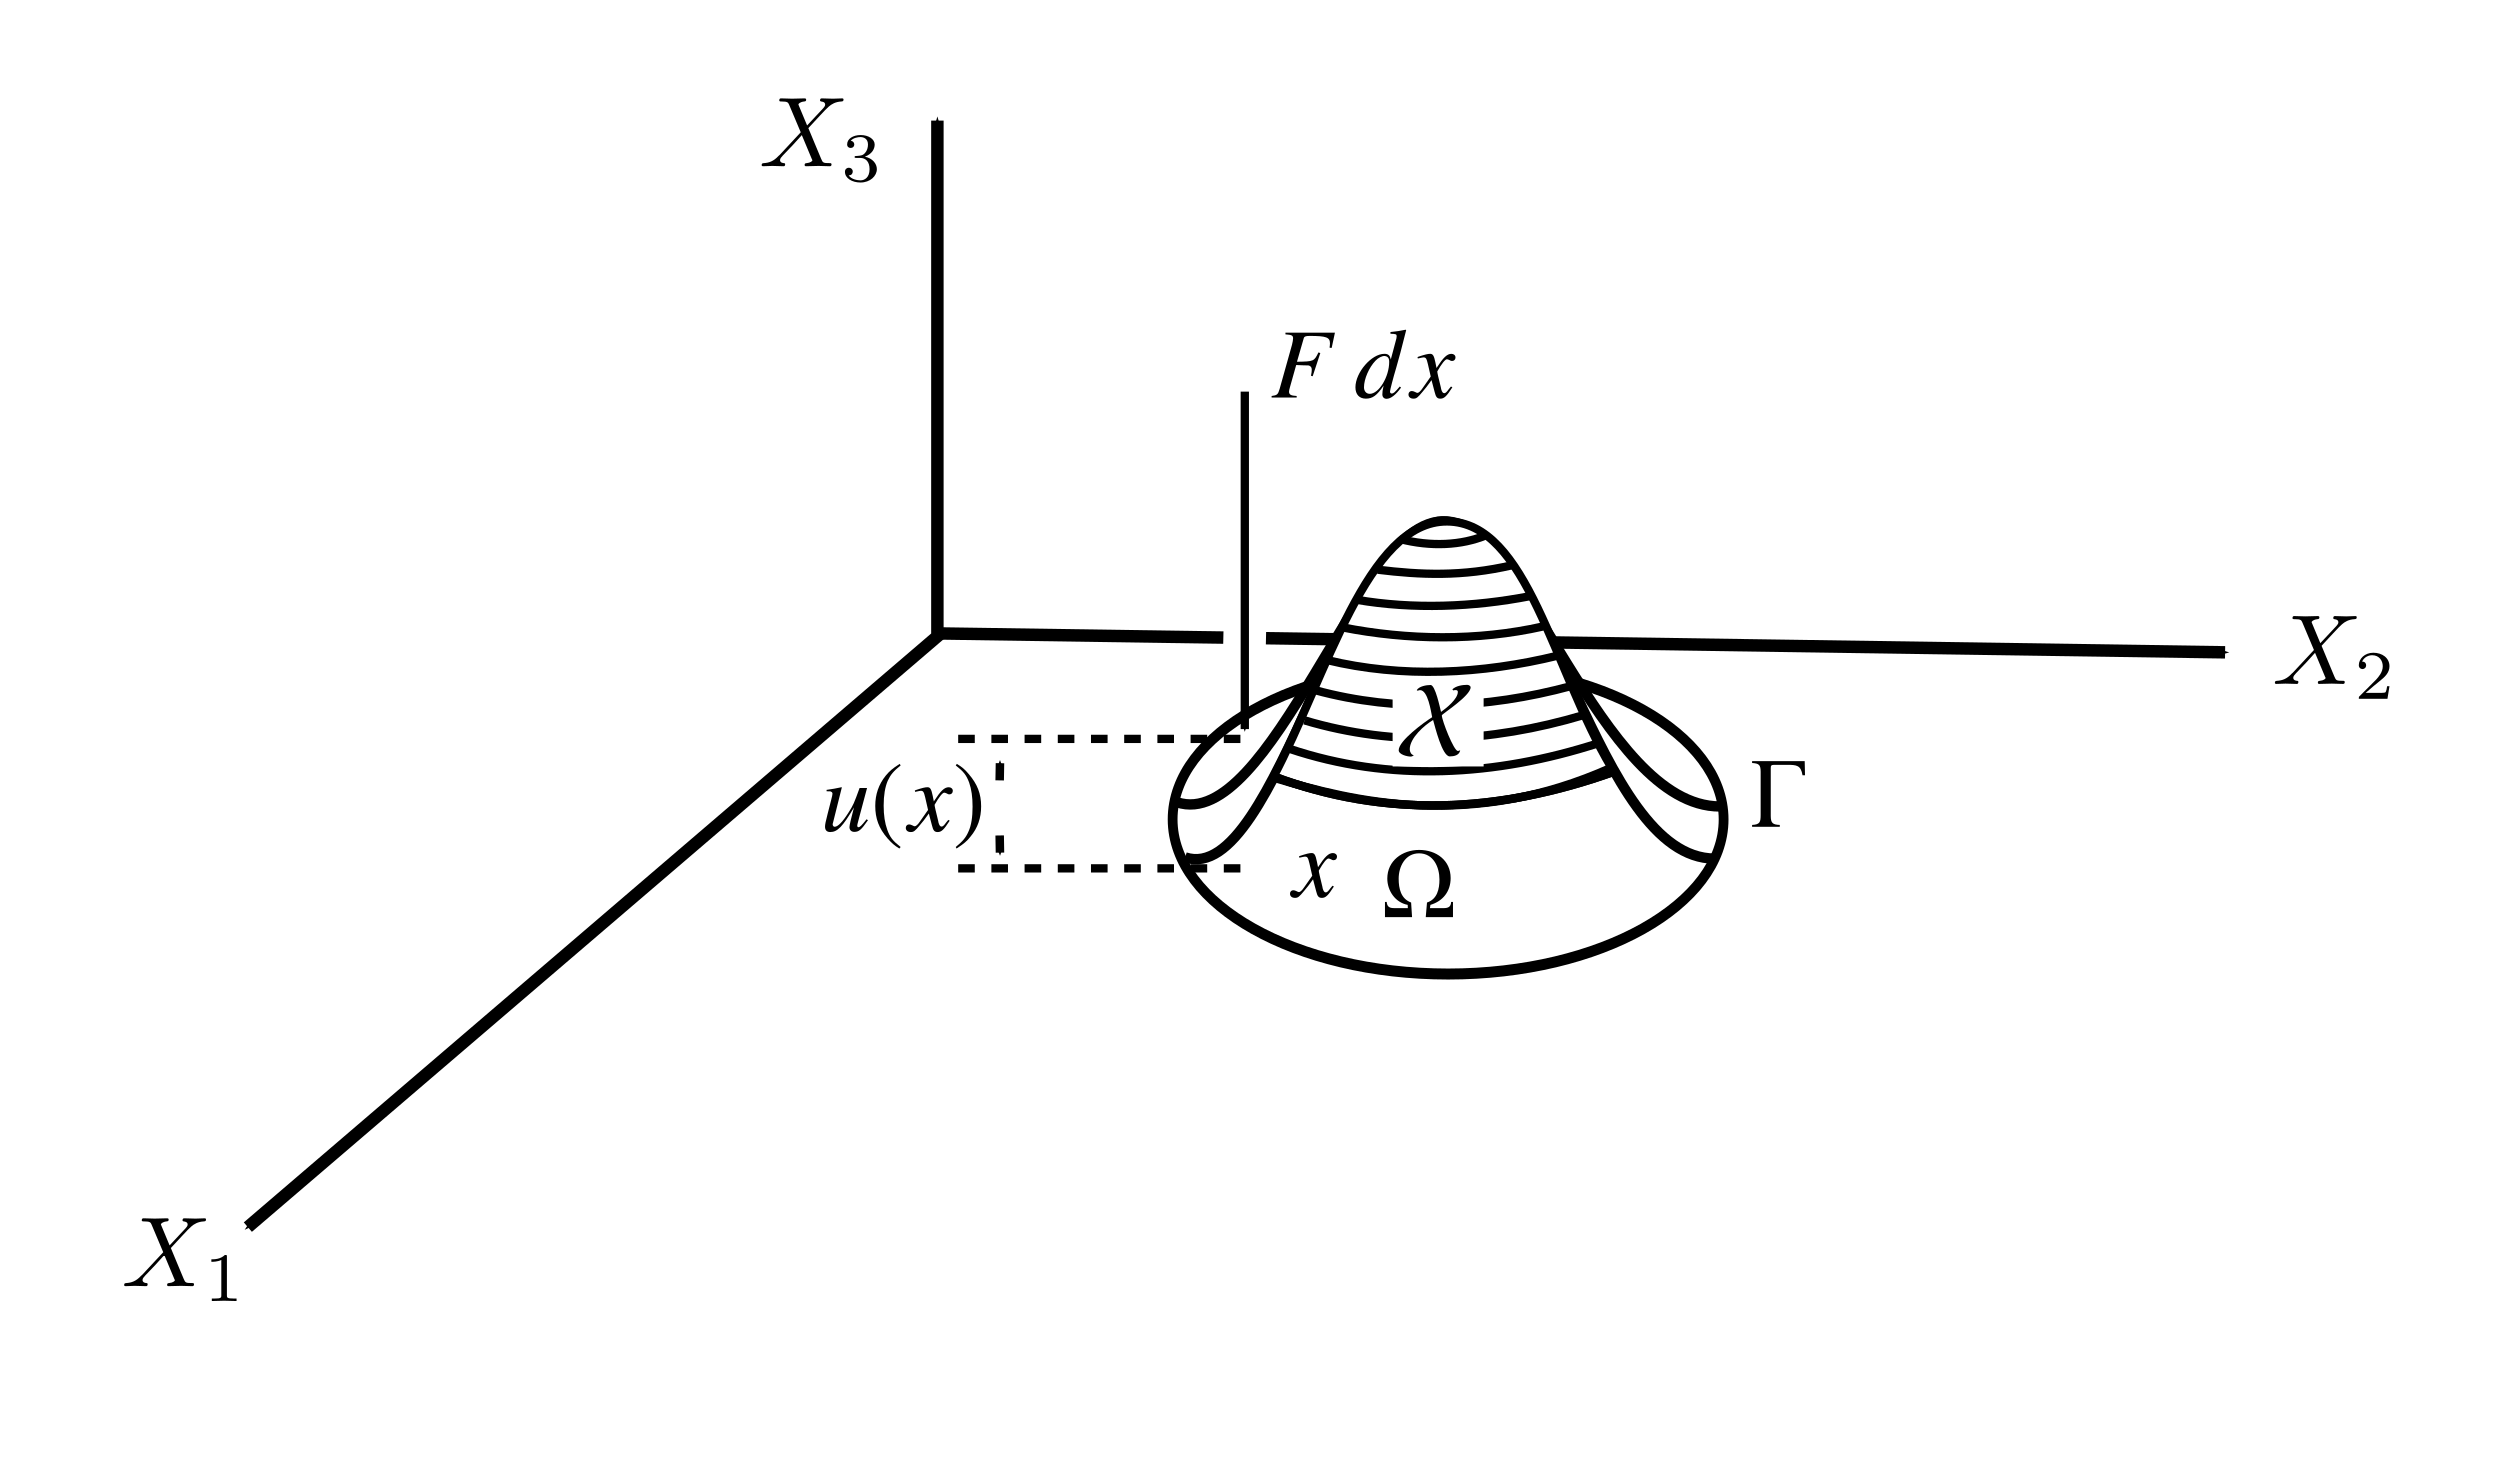 <?xml version="1.0" encoding="UTF-8" standalone="no"?>
<!-- Created with Inkscape (http://www.inkscape.org/) -->

<svg
   xmlns:ns0="http://www.iki.fi/pav/software/textext/"
   xmlns:dc="http://purl.org/dc/elements/1.1/"
   xmlns:cc="http://creativecommons.org/ns#"
   xmlns:rdf="http://www.w3.org/1999/02/22-rdf-syntax-ns#"
   xmlns:svg="http://www.w3.org/2000/svg"
   xmlns="http://www.w3.org/2000/svg"
   xmlns:xlink="http://www.w3.org/1999/xlink"
   xmlns:sodipodi="http://sodipodi.sourceforge.net/DTD/sodipodi-0.dtd"
   xmlns:inkscape="http://www.inkscape.org/namespaces/inkscape"
   width="301.181"
   height="177.165"
   id="svg2"
   version="1.1"
   inkscape:version="0.48.0 r9654"
   sodipodi:docname="fig2.2.eps">
  <sodipodi:namedview
     id="base"
     pagecolor="#ffffff"
     bordercolor="#666666"
     borderopacity="1.0"
     inkscape:pageopacity="0.0"
     inkscape:pageshadow="2"
     inkscape:zoom="1.979899"
     inkscape:cx="212.95327"
     inkscape:cy="103.51187"
     inkscape:document-units="px"
     inkscape:current-layer="layer1"
     showgrid="false"
     units="cm"
     inkscape:window-width="1024"
     inkscape:window-height="693"
     inkscape:window-x="0"
     inkscape:window-y="25"
     inkscape:window-maximized="1"
     showguides="true"
     inkscape:guide-bbox="true" />
  <defs
     id="defs4">
    <marker
       inkscape:stockid="Arrow2Send"
       orient="auto"
       refY="0"
       refX="0"
       id="Arrow2Send"
       style="overflow:visible">
      <path
         id="path4821"
         style="font-size:12px;fill-rule:evenodd;stroke-width:0.625;stroke-linejoin:round"
         d="M 8.719,4.034 -2.207,0.016 8.719,-4.002 c -1.745,2.372 -1.735,5.617 -6e-7,8.035 z"
         transform="matrix(-0.3,0,0,-0.3,0.69,0)" />
    </marker>
    <marker
       inkscape:stockid="Arrow2Mend"
       orient="auto"
       refY="0"
       refX="0"
       id="Arrow2Mend"
       style="overflow:visible">
      <path
         id="path4815"
         style="font-size:12px;fill-rule:evenodd;stroke-width:0.625;stroke-linejoin:round"
         d="M 8.719,4.034 -2.207,0.016 8.719,-4.002 c -1.745,2.372 -1.735,5.617 -6e-7,8.035 z"
         transform="scale(-0.6,-0.6)" />
    </marker>
    <marker
       style="overflow:visible"
       id="Arrow1Send"
       refX="0"
       refY="0"
       orient="auto"
       inkscape:stockid="Arrow1Send">
      <path
         transform="matrix(-0.2,0,0,-0.2,-1.2,0)"
         style="fill-rule:evenodd;stroke:#000000;stroke-width:1pt;marker-start:none"
         d="M 0,0 5,-5 -12.5,0 5,5 0,0 z"
         id="path3608" />
    </marker>
    <marker
       style="overflow:visible"
       id="Arrow1Mend"
       refX="0"
       refY="0"
       orient="auto"
       inkscape:stockid="Arrow1Mend">
      <path
         transform="matrix(-0.4,0,0,-0.4,-4,0)"
         style="fill-rule:evenodd;stroke:#000000;stroke-width:1pt;marker-start:none"
         d="M 0,0 5,-5 -12.5,0 5,5 0,0 z"
         id="path3602" />
    </marker>
    <marker
       style="overflow:visible"
       id="Arrow1Mstart"
       refX="0"
       refY="0"
       orient="auto"
       inkscape:stockid="Arrow1Mstart">
      <path
         transform="matrix(0.4,0,0,0.4,4,0)"
         style="fill-rule:evenodd;stroke:#000000;stroke-width:1pt;marker-start:none"
         d="M 0,0 5,-5 -12.5,0 5,5 0,0 z"
         id="path3599" />
    </marker>
    <inkscape:perspective
       id="perspective10"
       inkscape:persp3d-origin="372.04724 : 350.78739 : 1"
       inkscape:vp_z="744.09448 : 526.18109 : 1"
       inkscape:vp_y="0 : 1000 : 0"
       inkscape:vp_x="0 : 526.18109 : 1"
       sodipodi:type="inkscape:persp3d" />
  </defs>
  <g
     transform="translate(0,-875.196)"
     id="layer1"
     inkscape:groupmode="layer"
     inkscape:label="Layer 1">
    <g
       id="g6085"
       transform="matrix(1.2,0,0,1.2,-115.319,761.373)"
       ns0:preamble="/home/raghu/Desktop/Prism-JKB/sdst/package.tex"
       ns0:text="$F\\,dx$">
      <defs
         id="defs6087">
        <g
           id="g6089">
          <symbol
             id="textext-358e6c26-0"
             overflow="visible"
             style="overflow:visible">
            <path
               id="path6092"
               d=""
               style="stroke:none"
               inkscape:connector-curvature="0" />
          </symbol>
          <symbol
             id="textext-358e6c26-1"
             overflow="visible"
             style="overflow:visible">
            <path
               id="path6095"
               d="m 6.438,-6.516 -4.969,0 0,0.172 c 0.641,0.047 0.766,0.109 0.766,0.406 0,0.141 -0.047,0.391 -0.109,0.641 l -1.234,4.406 c -0.172,0.594 -0.25,0.656 -0.812,0.734 l 0,0.156 2.516,0 0,-0.156 C 2.016,-0.188 1.828,-0.297 1.828,-0.594 c 0,-0.078 0.031,-0.234 0.094,-0.453 l 0.625,-2.219 C 2.906,-3.25 3.125,-3.234 3.344,-3.234 c 0.391,0 0.469,0 0.547,0.047 0.156,0.078 0.219,0.203 0.219,0.406 0,0.156 -0.016,0.281 -0.078,0.594 L 4.203,-2.141 4.969,-4.469 4.781,-4.531 C 4.344,-3.625 4.312,-3.625 2.625,-3.594 L 3.297,-5.922 C 3.344,-6.125 3.484,-6.188 3.891,-6.188 c 1.688,0 2.047,0.141 2.047,0.75 0,0.062 0,0.109 -0.016,0.25 C 5.906,-5.141 5.906,-5.125 5.906,-5 l 0.203,0.016 0.328,-1.531 z m 0,0"
               style="stroke:none"
               inkscape:connector-curvature="0" />
          </symbol>
          <symbol
             id="textext-358e6c26-2"
             overflow="visible"
             style="overflow:visible">
            <path
               id="path6098"
               d="m 4.609,-1.109 c -0.531,0.625 -0.641,0.703 -0.812,0.703 -0.094,0 -0.172,-0.078 -0.172,-0.188 0,-0.141 0.312,-1.359 0.641,-2.453 C 4.531,-3.969 4.75,-4.766 5.25,-6.766 L 5.203,-6.812 c -0.531,0.109 -0.891,0.172 -1.531,0.234 l 0,0.172 c 0.562,0.016 0.625,0.047 0.625,0.25 0,0.141 -0.016,0.188 -0.156,0.703 L 3.703,-3.812 C 3.625,-4.234 3.453,-4.391 3.062,-4.391 c -1.297,0 -2.906,1.875 -2.906,3.359 0,0.719 0.391,1.141 1.047,1.141 0.672,0 1.109,-0.312 1.781,-1.312 -0.109,0.5 -0.125,0.656 -0.125,0.891 0,0.266 0.172,0.438 0.422,0.438 0.422,0 0.938,-0.406 1.453,-1.125 l -0.125,-0.109 z m -1.516,-3.062 c 0.312,0.031 0.453,0.219 0.453,0.578 0,1.516 -1.031,3.219 -1.953,3.219 -0.344,0 -0.578,-0.266 -0.578,-0.656 0,-0.828 0.5,-1.984 1.156,-2.672 C 2.453,-4 2.828,-4.188 3.094,-4.172 z m 0,0"
               style="stroke:none"
               inkscape:connector-curvature="0" />
          </symbol>
          <symbol
             id="textext-358e6c26-3"
             overflow="visible"
             style="overflow:visible">
            <path
               id="path6101"
               d="M 4,-1.109 C 3.922,-1.016 3.875,-0.953 3.781,-0.844 3.562,-0.531 3.438,-0.438 3.328,-0.438 3.188,-0.438 3.094,-0.562 3.016,-0.844 3,-0.922 2.984,-0.984 2.984,-1.016 2.734,-2.031 2.625,-2.484 2.625,-2.625 c 0.438,-0.781 0.797,-1.219 0.969,-1.219 0.062,0 0.141,0.031 0.25,0.078 0.109,0.078 0.188,0.094 0.266,0.094 0.203,0 0.344,-0.141 0.344,-0.359 0,-0.203 -0.172,-0.359 -0.406,-0.359 -0.438,0 -0.812,0.359 -1.5,1.422 L 2.438,-3.516 c -0.141,-0.688 -0.25,-0.875 -0.531,-0.875 -0.219,0 -0.547,0.078 -1.156,0.281 L 0.641,-4.062 0.672,-3.922 C 1.062,-4 1.141,-4.031 1.234,-4.031 c 0.25,0 0.312,0.094 0.453,0.688 l 0.281,1.234 -0.812,1.156 C 0.953,-0.641 0.75,-0.469 0.641,-0.469 0.594,-0.469 0.484,-0.5 0.391,-0.562 0.266,-0.625 0.156,-0.656 0.062,-0.656 c -0.188,0 -0.328,0.141 -0.328,0.344 0,0.266 0.203,0.422 0.5,0.422 0.297,0 0.422,-0.094 0.922,-0.703 0.266,-0.312 0.484,-0.578 0.891,-1.156 l 0.312,1.188 c 0.125,0.516 0.25,0.672 0.578,0.672 0.375,0 0.625,-0.234 1.203,-1.141 L 4,-1.109 z m 0,0"
               style="stroke:none"
               inkscape:connector-curvature="0" />
          </symbol>
        </g>
      </defs>
      <g
         id="textext-358e6c26-4">
        <g
           id="g6104"
           style="fill:#000000;fill-opacity:1">
          <use
             id="use6106"
             y="134.765"
             x="223.681"
             xlink:href="#textext-358e6c26-1"
             width="248.031"
             height="177.165" />
        </g>
        <g
           id="g6108"
           style="fill:#000000;fill-opacity:1">
          <use
             id="use6110"
             y="134.765"
             x="232.02"
             xlink:href="#textext-358e6c26-2"
             width="248.031"
             height="177.165" />
        </g>
        <g
           id="g6112"
           style="fill:#000000;fill-opacity:1">
          <use
             id="use6114"
             y="134.765"
             x="237.768"
             xlink:href="#textext-358e6c26-3"
             width="248.031"
             height="177.165" />
        </g>
      </g>
    </g>
    <path
       sodipodi:nodetypes="ccc"
       id="path2816"
       d="m 112.929,889.729 0,62.132 -83.072,71.167"
       style="fill:none;stroke:#000000;stroke-width:1.5;stroke-linecap:butt;stroke-linejoin:miter;stroke-miterlimit:4;stroke-opacity:1;stroke-dasharray:none;marker-start:url(#Arrow1Mstart);marker-end:url(#Arrow1Mend)"
       inkscape:connector-curvature="0" />
    <path
       sodipodi:nodetypes="cc"
       id="path4226"
       d="M 112.929,951.504 268.062,953.784"
       style="fill:none;stroke:#000000;stroke-width:1.5;stroke-linecap:butt;stroke-linejoin:miter;stroke-miterlimit:4;stroke-opacity:1;stroke-dasharray:none;marker-end:url(#Arrow1Mend)"
       inkscape:connector-curvature="0" />
    <rect
       transform="matrix(0.999,-0.048,-0.022,1,0,0)"
       y="959.098"
       x="168.67"
       height="2.575"
       width="5.149"
       id="rect4806"
       style="fill:#ffffff;fill-opacity:1;fill-rule:nonzero;stroke:#000000;stroke-width:0;stroke-linecap:round;stroke-linejoin:round;stroke-miterlimit:4;stroke-opacity:1;stroke-dasharray:none;stroke-dashoffset:0" />
    <g
       transform="translate(-22.209,-27.913)"
       id="g5812">
      <g
         ns0:text="$\\Gamma$"
         ns0:preamble="/home/raghu/Desktop/Prism-JKB/sdst/package.tex"
         transform="matrix(1.2,0,0,1.2,-34.982,840.998)"
         id="g5151">
        <defs
           id="defs5153">
          <g
             id="g5155">
            <symbol
               style="overflow:visible"
               overflow="visible"
               id="textext-d1d2a3b9-0">
              <path
                 style="stroke:none"
                 d=""
                 id="path5158"
                 inkscape:connector-curvature="0" />
            </symbol>
            <symbol
               style="overflow:visible"
               overflow="visible"
               id="textext-d1d2a3b9-1">
              <path
                 style="stroke:none"
                 d="m 5.438,-5.172 -0.031,-1.422 -5.281,0 0,0.188 c 0.688,0.047 0.859,0.172 0.859,0.891 l 0,4.312 c 0,0.75 -0.078,0.969 -0.859,1.016 l 0,0.188 2.781,0 0,-0.188 C 2.203,-0.219 2,-0.359 2,-1.094 L 2,-5.875 c 0,-0.266 0.047,-0.344 0.328,-0.344 l 1.344,0 c 0.906,0 1.359,0.031 1.516,1.047 l 0.25,0 z m 0,0"
                 id="path5161"
                 inkscape:connector-curvature="0" />
            </symbol>
          </g>
        </defs>
        <g
           id="textext-d1d2a3b9-2">
          <g
             style="fill:#000000;fill-opacity:1"
             id="g5164">
            <use
               height="177.165"
               width="248.031"
               xlink:href="#textext-d1d2a3b9-1"
               x="223.432"
               y="134.765"
               id="use5166" />
          </g>
        </g>
      </g>
      <path
         transform="matrix(1.043,0,0,1.171,8.075,876.277)"
         d="m 212.637,107.212 c 0,8.787 -14.246,15.91 -31.82,15.91 -17.574,0 -31.82,-7.123 -31.82,-15.91 0,-8.787 14.246,-15.91 31.82,-15.91 17.574,0 31.82,7.123 31.82,15.91 z"
         sodipodi:ry="15.909903"
         sodipodi:rx="31.819805"
         sodipodi:cy="107.21228"
         sodipodi:cx="180.81731"
         id="path3931"
         style="fill:#ffffff;fill-opacity:1;fill-rule:nonzero;stroke:#000000;stroke-width:1.131;stroke-linecap:round;stroke-linejoin:round;stroke-miterlimit:4;stroke-opacity:1;stroke-dasharray:none;stroke-dashoffset:0"
         sodipodi:type="arc" />
      <path
         sodipodi:nodetypes="czc"
         id="path3933"
         d="m 164.977,1006.399 c 11.197,3.732 18.992,-41.465 31.585,-40.467 12.593,0.998 17.782,40.615 32.238,40.615"
         style="fill:none;stroke:#000000;stroke-width:1.25;stroke-linecap:butt;stroke-linejoin:miter;stroke-miterlimit:4;stroke-opacity:1;stroke-dasharray:none"
         inkscape:connector-curvature="0" />
      <path
         style="fill:none;stroke:#000000;stroke-width:1.25;stroke-linecap:butt;stroke-linejoin:miter;stroke-miterlimit:4;stroke-opacity:1;stroke-dasharray:none"
         d="m 164.003,999.761 c 11.197,3.732 22.199,-33.396 31.934,-33.827 9.736,-0.431 19.024,34.332 33.48,34.332"
         id="path3935"
         sodipodi:nodetypes="czc"
         inkscape:connector-curvature="0" />
      <g
         transform="translate(-62,0)"
         id="g3963">
        <path
           sodipodi:nodetypes="czcc"
           id="path3937"
           d="m 237.578,996.778 c 6.475,-12.243 11.291,-30.922 20.984,-30.847 9.693,0.075 12.732,17.811 19.784,29.654 -16.783,7.546 -30.98,4.168 -40.768,1.193 z"
           style="fill:#ffffff;stroke:#000000;stroke-width:1;stroke-linecap:butt;stroke-linejoin:miter;stroke-miterlimit:4;stroke-opacity:1;stroke-dasharray:none"
           inkscape:connector-curvature="0" />
      </g>
      <path
         sodipodi:nodetypes="cc"
         id="path3939"
         d="m 175.679,996.647 c 13.382,5.046 27.035,4.414 40.893,-0.536"
         style="fill:none;stroke:#000000;stroke-width:1px;stroke-linecap:butt;stroke-linejoin:miter;stroke-opacity:1"
         inkscape:connector-curvature="0" />
      <path
         style="fill:none;stroke:#000000;stroke-width:1px;stroke-linecap:butt;stroke-linejoin:miter;stroke-opacity:1"
         d="m 175.679,996.647 c 13.382,5.046 27.035,4.414 40.893,-0.536"
         id="path3941"
         sodipodi:nodetypes="cc"
         inkscape:connector-curvature="0" />
      <path
         sodipodi:nodetypes="cs"
         id="path3947"
         d="m 177.561,993.319 c 12.03,4.053 24.781,3.334 37.195,-0.671"
         style="fill:none;stroke:#000000;stroke-width:1px;stroke-linecap:butt;stroke-linejoin:miter;stroke-opacity:1"
         inkscape:connector-curvature="0" />
      <path
         style="fill:none;stroke:#000000;stroke-width:1px;stroke-linecap:butt;stroke-linejoin:miter;stroke-opacity:1"
         d="m 179.366,989.892 c 10.935,3.27 22.359,2.725 33.61,-0.633"
         id="path3949"
         sodipodi:nodetypes="cs"
         inkscape:connector-curvature="0" />
      <path
         sodipodi:nodetypes="cs"
         id="path3951"
         d="m 180.684,986.269 c 9.936,2.7 20.596,2.26 30.792,-0.506"
         style="fill:none;stroke:#000000;stroke-width:1px;stroke-linecap:butt;stroke-linejoin:miter;stroke-opacity:1"
         inkscape:connector-curvature="0" />
      <path
         style="fill:none;stroke:#000000;stroke-width:1px;stroke-linecap:butt;stroke-linejoin:miter;stroke-opacity:1"
         d="m 182.085,982.629 c 8.957,2.178 18.654,1.716 27.822,-0.539"
         id="path3953"
         sodipodi:nodetypes="cs"
         inkscape:connector-curvature="0" />
      <path
         sodipodi:nodetypes="cs"
         id="path3955"
         d="m 183.987,978.702 c 7.763,1.529 16.188,1.664 24.11,-0.12"
         style="fill:none;stroke:#000000;stroke-width:1px;stroke-linecap:butt;stroke-linejoin:miter;stroke-opacity:1"
         inkscape:connector-curvature="0" />
      <path
         style="fill:none;stroke:#000000;stroke-width:1px;stroke-linecap:butt;stroke-linejoin:miter;stroke-opacity:1"
         d="m 185.683,975.374 c 6.745,1.155 14,0.89 20.865,-0.448"
         id="path3957"
         sodipodi:nodetypes="cs"
         inkscape:connector-curvature="0" />
      <path
         sodipodi:nodetypes="cs"
         id="path3959"
         d="m 188.189,971.742 c 5.147,0.631 10.153,0.859 16.172,-0.535"
         style="fill:none;stroke:#000000;stroke-width:1px;stroke-linecap:butt;stroke-linejoin:miter;stroke-opacity:1"
         inkscape:connector-curvature="0" />
      <path
         style="fill:none;stroke:#000000;stroke-width:1px;stroke-linecap:butt;stroke-linejoin:miter;stroke-opacity:1"
         d="m 190.859,968.041 c 3.739,0.969 7.43,0.776 10.368,-0.445"
         id="path3961"
         sodipodi:nodetypes="cs"
         inkscape:connector-curvature="0" />
      <g
         id="g5006"
         transform="matrix(1.2,0,0,1.2,-79.415,851.883)"
         ns0:preamble="/home/raghu/Desktop/Prism-JKB/sdst/package.tex"
         ns0:text="$\\Omega$">
        <defs
           id="defs5008">
          <g
             id="g5010">
            <symbol
               id="textext-cd9de1a8-0"
               overflow="visible"
               style="overflow:visible">
              <path
                 id="path5013"
                 d=""
                 style="stroke:none"
                 inkscape:connector-curvature="0" />
            </symbol>
            <symbol
               id="textext-cd9de1a8-1"
               overflow="visible"
               style="overflow:visible">
              <path
                 id="path5016"
                 d="m 7.125,0 0,-1.531 -0.188,0 c -0.016,0.516 -0.312,0.625 -0.766,0.625 l -1.359,0 0.047,-0.328 c 1.266,-0.375 2.031,-1.359 2.031,-2.688 C 6.891,-5.719 5.438,-6.75 3.734,-6.75 c -1.688,0 -3.203,1.078 -3.203,2.875 0,1.219 0.797,2.406 2.047,2.641 l 0.016,0.328 -1.328,0 c -0.484,0 -0.75,-0.094 -0.797,-0.625 l -0.172,0 0,1.531 2.719,0 -0.094,-1.469 c -1.031,-0.375 -1.25,-1.406 -1.25,-2.391 0,-1.219 0.656,-2.547 2.047,-2.547 1.438,0 2.047,1.375 2.047,2.625 0,0.953 -0.219,1.984 -1.25,2.312 L 4.391,0 7.125,0 z m 0,0"
                 style="stroke:none"
                 inkscape:connector-curvature="0" />
            </symbol>
          </g>
        </defs>
        <g
           id="textext-cd9de1a8-2">
          <g
             id="g5019"
             style="fill:#000000;fill-opacity:1">
            <use
               id="use5021"
               y="134.765"
               x="223.432"
               xlink:href="#textext-cd9de1a8-1"
               width="248.031"
               height="177.165" />
          </g>
        </g>
      </g>
      <g
         id="g4129"
         transform="matrix(1.2,0,0,1.2,-90.779,849.428)"
         ns0:preamble="/home/raghu/Desktop/Prism-JKB/sdst/package.tex"
         ns0:text="$x$">
        <defs
           id="defs4131">
          <g
             id="g4133">
            <symbol
               id="textext-a97a0b56-0"
               overflow="visible"
               style="overflow:visible">
              <path
                 id="path4136"
                 d=""
                 style="stroke:none"
                 inkscape:connector-curvature="0" />
            </symbol>
            <symbol
               id="textext-a97a0b56-1"
               overflow="visible"
               style="overflow:visible">
              <path
                 id="path4139"
                 d="M 4,-1.109 C 3.922,-1.016 3.875,-0.953 3.781,-0.844 3.562,-0.531 3.438,-0.438 3.328,-0.438 3.188,-0.438 3.094,-0.562 3.016,-0.844 3,-0.922 2.984,-0.984 2.984,-1.016 2.734,-2.031 2.625,-2.484 2.625,-2.625 c 0.438,-0.781 0.797,-1.219 0.969,-1.219 0.062,0 0.141,0.031 0.25,0.078 0.109,0.078 0.188,0.094 0.266,0.094 0.203,0 0.344,-0.141 0.344,-0.359 0,-0.203 -0.172,-0.359 -0.406,-0.359 -0.438,0 -0.812,0.359 -1.5,1.422 L 2.438,-3.516 c -0.141,-0.688 -0.25,-0.875 -0.531,-0.875 -0.219,0 -0.547,0.078 -1.156,0.281 L 0.641,-4.062 0.672,-3.922 C 1.062,-4 1.141,-4.031 1.234,-4.031 c 0.25,0 0.312,0.094 0.453,0.688 l 0.281,1.234 -0.812,1.156 C 0.953,-0.641 0.75,-0.469 0.641,-0.469 0.594,-0.469 0.484,-0.5 0.391,-0.562 0.266,-0.625 0.156,-0.656 0.062,-0.656 c -0.188,0 -0.328,0.141 -0.328,0.344 0,0.266 0.203,0.422 0.5,0.422 0.297,0 0.422,-0.094 0.922,-0.703 0.266,-0.312 0.484,-0.578 0.891,-1.156 l 0.312,1.188 c 0.125,0.516 0.25,0.672 0.578,0.672 0.375,0 0.625,-0.234 1.203,-1.141 L 4,-1.109 z m 0,0"
                 style="stroke:none"
                 inkscape:connector-curvature="0" />
            </symbol>
          </g>
        </defs>
        <g
           id="textext-a97a0b56-2">
          <g
             id="g4142"
             style="fill:#000000;fill-opacity:1">
            <use
               id="use4144"
               y="134.765"
               x="223.93"
               xlink:href="#textext-a97a0b56-1"
               width="283.465"
               height="177.165" />
          </g>
        </g>
      </g>
      <g
         transform="translate(-44.589,16.696)"
         id="g4574">
        <rect
           y="968.049"
           x="234.57"
           height="10.701"
           width="10.963"
           id="rect4271"
           style="fill:#ffffff;fill-opacity:1;fill-rule:nonzero;stroke:#000000;stroke-width:0;stroke-linecap:round;stroke-linejoin:round;stroke-miterlimit:4;stroke-opacity:1;stroke-dasharray:none;stroke-dashoffset:0" />
        <g
           id="g4421"
           transform="matrix(1.2,0,0,1.2,-32.89,815.486)"
           ns0:preamble="/home/raghu/Desktop/Prism-JKB/sdst/package.tex"
           ns0:text="$\\mathcal{X}$">
          <defs
             id="defs4423">
            <g
               id="g4425">
              <symbol
                 id="textext-793dccc2-0"
                 overflow="visible"
                 style="overflow:visible">
                <path
                   id="path4428"
                   d=""
                   style="stroke:none"
                   inkscape:connector-curvature="0" />
              </symbol>
              <symbol
                 id="textext-793dccc2-1"
                 overflow="visible"
                 style="overflow:visible">
                <path
                   id="path4431"
                   d="m 7.281,-6.656 c 0,-0.156 -0.203,-0.25 -0.344,-0.25 -0.484,0 -1.141,0.109 -1.484,0.453 L 5.531,-6.344 C 5.672,-6.391 6,-6.438 6,-6.203 c 0,0.719 -1.141,1.625 -1.688,2.016 -0.109,-0.422 -0.578,-2.703 -1.047,-2.703 -0.422,0 -1.156,0.125 -1.391,0.516 l 0.094,0.062 C 2.031,-6.344 2.125,-6.375 2.203,-6.375 3,-6.375 3.297,-4.25 3.422,-3.656 2.625,-3.156 0.062,-1.297 0.062,-0.344 c 0,0.438 0.859,0.641 1.203,0.641 0.125,0 0.234,-0.062 0.312,-0.141 C 1.312,0.125 1.172,-0.188 1.172,-0.438 c 0,-1.125 1.453,-2.406 2.344,-2.938 0.188,0.656 0.906,3.656 1.672,3.656 0.422,0 0.969,-0.109 1.047,-0.625 C 6.156,-0.297 6.078,-0.266 6,-0.266 c -0.406,0 -1.609,-3.078 -1.609,-3.578 0,-0.125 2.891,-1.953 2.891,-2.812 z m 0,0"
                   style="stroke:none"
                   inkscape:connector-curvature="0" />
              </symbol>
            </g>
          </defs>
          <g
             id="textext-793dccc2-2">
            <g
               id="g4434"
               style="fill:#000000;fill-opacity:1">
              <use
                 id="use4436"
                 y="134.765"
                 x="223.432"
                 xlink:href="#textext-793dccc2-1"
                 width="283.465"
                 height="177.165" />
            </g>
          </g>
        </g>
      </g>
      <path
         id="path4589"
         d="m 137.643,992.126 34.821,0"
         style="fill:none;stroke:#000000;stroke-width:1;stroke-linecap:butt;stroke-linejoin:miter;stroke-miterlimit:4;stroke-opacity:1;stroke-dasharray:2, 2;stroke-dashoffset:0"
         inkscape:connector-curvature="0" />
      <path
         style="fill:none;stroke:#000000;stroke-width:1;stroke-linecap:butt;stroke-linejoin:miter;stroke-miterlimit:4;stroke-opacity:1;stroke-dasharray:2, 2;stroke-dashoffset:0"
         d="m 137.643,1007.723 34.821,0"
         id="path4591"
         inkscape:connector-curvature="0" />
      <path
         sodipodi:nodetypes="cc"
         id="path4593"
         d="m 142.642,997.124 0.035,-2.071"
         style="fill:none;stroke:#000000;stroke-width:1.025;stroke-linecap:butt;stroke-linejoin:miter;stroke-miterlimit:4;stroke-opacity:1;stroke-dasharray:none;marker-end:url(#Arrow2Send)"
         inkscape:connector-curvature="0" />
      <path
         style="fill:none;stroke:#000000;stroke-width:1.025;stroke-linecap:butt;stroke-linejoin:miter;stroke-miterlimit:4;stroke-opacity:1;stroke-dasharray:none;marker-end:url(#Arrow2Send)"
         d="m 142.642,1003.758 0.035,2.071"
         id="path5433"
         sodipodi:nodetypes="cc"
         inkscape:connector-curvature="0" />
      <g
         id="g5602"
         transform="matrix(1.2,0,0,1.2,-147.023,841.498)"
         ns0:preamble="/home/raghu/Desktop/Prism-JKB/sdst/package.tex"
         ns0:text="$u(x)$">
        <defs
           id="defs5604">
          <g
             id="g5606">
            <symbol
               id="textext-b480491d-0"
               overflow="visible"
               style="overflow:visible">
              <path
                 id="path5609"
                 d=""
                 style="stroke:none"
                 inkscape:connector-curvature="0" />
            </symbol>
            <symbol
               id="textext-b480491d-1"
               overflow="visible"
               style="overflow:visible">
              <path
                 id="path5612"
                 d="M 4.594,-1.172 C 4.078,-0.516 3.922,-0.375 3.766,-0.375 c -0.062,0 -0.109,-0.062 -0.109,-0.172 0,-0.062 0,-0.062 0.188,-0.781 l 0.797,-2.984 -0.75,0 c -0.562,1.547 -0.625,1.703 -1.094,2.438 -0.594,0.953 -1.078,1.453 -1.406,1.453 -0.109,0 -0.203,-0.094 -0.203,-0.25 0,-0.031 0,-0.062 0.016,-0.078 l 0.906,-3.625 -0.031,-0.016 c -0.578,0.125 -0.938,0.188 -1.5,0.266 l 0,0.141 c 0.375,0 0.406,0 0.484,0.062 C 1.125,-3.906 1.172,-3.812 1.172,-3.75 c 0,0.078 -0.047,0.328 -0.141,0.672 l -0.359,1.406 c -0.188,0.719 -0.25,1.047 -0.25,1.234 0,0.359 0.172,0.547 0.531,0.547 0.703,0 1.234,-0.531 2.375,-2.469 C 3.047,-1.281 2.875,-0.594 2.875,-0.391 c 0,0.297 0.188,0.484 0.484,0.484 0.469,0 0.703,-0.203 1.375,-1.172 L 4.594,-1.172 z m 0,0"
                 style="stroke:none"
                 inkscape:connector-curvature="0" />
            </symbol>
            <symbol
               id="textext-b480491d-2"
               overflow="visible"
               style="overflow:visible">
              <path
                 id="path5615"
                 d="M 4,-1.109 C 3.922,-1.016 3.875,-0.953 3.781,-0.844 3.562,-0.531 3.438,-0.438 3.328,-0.438 3.188,-0.438 3.094,-0.562 3.016,-0.844 3,-0.922 2.984,-0.984 2.984,-1.016 2.734,-2.031 2.625,-2.484 2.625,-2.625 c 0.438,-0.781 0.797,-1.219 0.969,-1.219 0.062,0 0.141,0.031 0.25,0.078 0.109,0.078 0.188,0.094 0.266,0.094 0.203,0 0.344,-0.141 0.344,-0.359 0,-0.203 -0.172,-0.359 -0.406,-0.359 -0.438,0 -0.812,0.359 -1.5,1.422 L 2.438,-3.516 c -0.141,-0.688 -0.25,-0.875 -0.531,-0.875 -0.219,0 -0.547,0.078 -1.156,0.281 L 0.641,-4.062 0.672,-3.922 C 1.062,-4 1.141,-4.031 1.234,-4.031 c 0.25,0 0.312,0.094 0.453,0.688 l 0.281,1.234 -0.812,1.156 C 0.953,-0.641 0.75,-0.469 0.641,-0.469 0.594,-0.469 0.484,-0.5 0.391,-0.562 0.266,-0.625 0.156,-0.656 0.062,-0.656 c -0.188,0 -0.328,0.141 -0.328,0.344 0,0.266 0.203,0.422 0.5,0.422 0.297,0 0.422,-0.094 0.922,-0.703 0.266,-0.312 0.484,-0.578 0.891,-1.156 l 0.312,1.188 c 0.125,0.516 0.25,0.672 0.578,0.672 0.375,0 0.625,-0.234 1.203,-1.141 L 4,-1.109 z m 0,0"
                 style="stroke:none"
                 inkscape:connector-curvature="0" />
            </symbol>
            <symbol
               id="textext-b480491d-3"
               overflow="visible"
               style="overflow:visible">
              <path
                 id="path5618"
                 d=""
                 style="stroke:none"
                 inkscape:connector-curvature="0" />
            </symbol>
            <symbol
               id="textext-b480491d-4"
               overflow="visible"
               style="overflow:visible">
              <path
                 id="path5621"
                 d="M 2.938,-6.734 C 2.203,-6.266 1.906,-6 1.531,-5.547 c -0.703,0.875 -1.047,1.875 -1.047,3.031 0,1.266 0.359,2.25 1.234,3.266 0.422,0.469 0.672,0.703 1.188,1.016 l 0.125,-0.156 C 2.234,0.984 1.953,0.625 1.688,-0.125 1.453,-0.781 1.328,-1.547 1.328,-2.547 1.328,-3.594 1.469,-4.406 1.734,-5.031 2.016,-5.641 2.312,-6 3.031,-6.578 L 2.938,-6.734 z m 0,0"
                 style="stroke:none"
                 inkscape:connector-curvature="0" />
            </symbol>
            <symbol
               id="textext-b480491d-5"
               overflow="visible"
               style="overflow:visible">
              <path
                 id="path5624"
                 d="M 0.375,1.766 C 1.109,1.281 1.422,1.031 1.781,0.562 2.5,-0.297 2.844,-1.297 2.844,-2.469 c 0,-1.266 -0.375,-2.234 -1.25,-3.25 C 1.188,-6.203 0.922,-6.422 0.406,-6.734 l -0.109,0.156 c 0.797,0.625 1.062,0.969 1.344,1.719 0.234,0.672 0.344,1.438 0.344,2.422 0,1.047 -0.125,1.875 -0.406,2.484 C 1.312,0.672 1,1.031 0.297,1.609 L 0.375,1.766 z m 0,0"
                 style="stroke:none"
                 inkscape:connector-curvature="0" />
            </symbol>
          </g>
        </defs>
        <g
           id="textext-b480491d-6">
          <g
             id="g5627"
             style="fill:#000000;fill-opacity:1">
            <use
               id="use5629"
               y="134.765"
               x="223.432"
               xlink:href="#textext-b480491d-1"
               width="283.465"
               height="177.165" />
          </g>
          <g
             id="g5631"
             style="fill:#000000;fill-opacity:1">
            <use
               id="use5633"
               y="134.765"
               x="228.413"
               xlink:href="#textext-b480491d-4"
               width="283.465"
               height="177.165" />
          </g>
          <g
             id="g5635"
             style="fill:#000000;fill-opacity:1">
            <use
               id="use5637"
               y="134.765"
               x="232.229"
               xlink:href="#textext-b480491d-2"
               width="283.465"
               height="177.165" />
          </g>
          <g
             id="g5639"
             style="fill:#000000;fill-opacity:1">
            <use
               id="use5641"
               y="134.765"
               x="236.682"
               xlink:href="#textext-b480491d-5"
               width="283.465"
               height="177.165" />
          </g>
        </g>
      </g>
    </g>
    <path
       sodipodi:nodetypes="cc"
       id="path4422"
       d="m 149.964,922.376 0,40.656"
       style="fill:none;stroke:#000000;stroke-width:1;stroke-linecap:butt;stroke-linejoin:miter;stroke-miterlimit:4;stroke-opacity:1;stroke-dasharray:none;marker-end:url(#Arrow1Mend)"
       inkscape:connector-curvature="0" />
    <g
       id="g3305"
       transform="matrix(1.2,0,0,1.2,-176.678,733.505)"
       ns0:preamble=""
       ns0:text="$X_{3}$">
      <defs
         id="defs3307">
        <g
           id="g3309">
          <symbol
             id="textext-95a287da-0"
             overflow="visible"
             style="overflow:visible">
            <path
               id="path3312"
               d="M 4.828,-4.094 4,-6.078 c -0.031,-0.078 -0.047,-0.125 -0.047,-0.125 0,-0.062 0.156,-0.25 0.578,-0.297 0.109,-0.016 0.203,-0.016 0.203,-0.188 0,-0.125 -0.125,-0.125 -0.156,-0.125 -0.406,0 -0.828,0.031 -1.25,0.031 -0.25,0 -0.859,-0.031 -1.109,-0.031 -0.062,0 -0.188,0 -0.188,0.203 C 2.031,-6.5 2.141,-6.5 2.266,-6.5 c 0.594,0 0.656,0.094 0.75,0.312 l 1.172,2.781 -2.109,2.266 -0.125,0.109 C 1.469,-0.5 1,-0.344 0.484,-0.312 c -0.125,0.016 -0.219,0.016 -0.219,0.203 0,0.016 0,0.109 0.141,0.109 0.297,0 0.625,-0.031 0.922,-0.031 C 1.703,-0.031 2.094,0 2.453,0 2.516,0 2.625,0 2.625,-0.203 2.625,-0.297 2.531,-0.312 2.516,-0.312 c -0.094,0 -0.406,-0.031 -0.406,-0.312 0,-0.156 0.156,-0.312 0.266,-0.438 L 3.406,-2.141 4.297,-3.125 l 1,2.391 c 0.047,0.109 0.062,0.109 0.062,0.141 0,0.078 -0.203,0.25 -0.578,0.281 C 4.672,-0.297 4.578,-0.297 4.578,-0.125 4.578,0 4.688,0 4.719,0 5,0 5.703,-0.031 5.984,-0.031 6.234,-0.031 6.844,0 7.094,0 c 0.062,0 0.188,0 0.188,-0.188 0,-0.125 -0.109,-0.125 -0.188,-0.125 -0.656,0 -0.688,-0.031 -0.859,-0.438 C 5.859,-1.672 5.188,-3.234 4.953,-3.828 5.625,-4.531 6.672,-5.719 7,-5.984 7.281,-6.234 7.672,-6.469 8.266,-6.5 c 0.125,-0.016 0.219,-0.016 0.219,-0.203 0,0 0,-0.109 -0.125,-0.109 -0.297,0 -0.641,0.031 -0.938,0.031 -0.375,0 -0.75,-0.031 -1.109,-0.031 -0.062,0 -0.188,0 -0.188,0.203 0,0.062 0.047,0.094 0.109,0.109 0.094,0.016 0.406,0.031 0.406,0.312 0,0.141 -0.109,0.266 -0.188,0.359 z m 0,0"
               style="stroke:none"
               inkscape:connector-curvature="0" />
          </symbol>
          <symbol
             id="textext-95a287da-1"
             overflow="visible"
             style="overflow:visible">
            <path
               id="path3315"
               d="m 1.906,-2.328 c 0.547,0 0.938,0.375 0.938,1.125 0,0.859 -0.516,1.125 -0.906,1.125 -0.281,0 -0.906,-0.078 -1.188,-0.5 0.328,0 0.406,-0.234 0.406,-0.391 0,-0.219 -0.172,-0.375 -0.391,-0.375 -0.188,0 -0.391,0.125 -0.391,0.406 0,0.656 0.719,1.078 1.562,1.078 0.969,0 1.641,-0.656 1.641,-1.344 0,-0.547 -0.438,-1.094 -1.203,-1.25 0.719,-0.266 0.984,-0.781 0.984,-1.219 0,-0.547 -0.625,-0.953 -1.406,-0.953 -0.766,0 -1.359,0.375 -1.359,0.938 0,0.234 0.156,0.359 0.359,0.359 0.219,0 0.359,-0.156 0.359,-0.344 0,-0.203 -0.141,-0.359 -0.359,-0.375 0.25,-0.297 0.719,-0.375 0.984,-0.375 0.312,0 0.75,0.156 0.75,0.75 0,0.297 -0.094,0.625 -0.281,0.828 -0.219,0.266 -0.422,0.281 -0.766,0.312 -0.172,0.016 -0.188,0.016 -0.219,0.016 -0.016,0 -0.078,0.016 -0.078,0.094 0,0.094 0.062,0.094 0.188,0.094 z m 0,0"
               style="stroke:none"
               inkscape:connector-curvature="0" />
          </symbol>
        </g>
      </defs>
      <g
         id="textext-95a287da-2">
        <g
           id="g3318"
           style="fill:#000000;fill-opacity:1">
          <use
             id="use3320"
             y="134.765"
             x="223.432"
             xlink:href="#textext-95a287da-0"
             width="301.181"
             height="177.165" />
        </g>
        <g
           id="g3322"
           style="fill:#000000;fill-opacity:1">
          <use
             id="use3324"
             y="136.259"
             x="231.686"
             xlink:href="#textext-95a287da-1"
             width="301.181"
             height="177.165" />
        </g>
      </g>
    </g>
    <g
       ns0:text="$X_{1}$"
       ns0:preamble=""
       transform="matrix(1.2,0,0,1.2,-253.48,868.425)"
       id="g3644">
      <defs
         id="defs3646">
        <g
           id="g3648">
          <symbol
             overflow="visible"
             id="textext-659ef9f7-0"
             style="overflow:visible">
            <path
               style="stroke:none"
               d="M 4.828,-4.094 4,-6.078 c -0.031,-0.078 -0.047,-0.125 -0.047,-0.125 0,-0.062 0.156,-0.25 0.578,-0.297 0.109,-0.016 0.203,-0.016 0.203,-0.188 0,-0.125 -0.125,-0.125 -0.156,-0.125 -0.406,0 -0.828,0.031 -1.25,0.031 -0.25,0 -0.859,-0.031 -1.109,-0.031 -0.062,0 -0.188,0 -0.188,0.203 C 2.031,-6.5 2.141,-6.5 2.266,-6.5 c 0.594,0 0.656,0.094 0.75,0.312 l 1.172,2.781 -2.109,2.266 -0.125,0.109 C 1.469,-0.5 1,-0.344 0.484,-0.312 c -0.125,0.016 -0.219,0.016 -0.219,0.203 0,0.016 0,0.109 0.141,0.109 0.297,0 0.625,-0.031 0.922,-0.031 C 1.703,-0.031 2.094,0 2.453,0 2.516,0 2.625,0 2.625,-0.203 2.625,-0.297 2.531,-0.312 2.516,-0.312 c -0.094,0 -0.406,-0.031 -0.406,-0.312 0,-0.156 0.156,-0.312 0.266,-0.438 L 3.406,-2.141 4.297,-3.125 l 1,2.391 c 0.047,0.109 0.062,0.109 0.062,0.141 0,0.078 -0.203,0.25 -0.578,0.281 C 4.672,-0.297 4.578,-0.297 4.578,-0.125 4.578,0 4.688,0 4.719,0 5,0 5.703,-0.031 5.984,-0.031 6.234,-0.031 6.844,0 7.094,0 c 0.062,0 0.188,0 0.188,-0.188 0,-0.125 -0.109,-0.125 -0.188,-0.125 -0.656,0 -0.688,-0.031 -0.859,-0.438 C 5.859,-1.672 5.188,-3.234 4.953,-3.828 5.625,-4.531 6.672,-5.719 7,-5.984 7.281,-6.234 7.672,-6.469 8.266,-6.5 c 0.125,-0.016 0.219,-0.016 0.219,-0.203 0,0 0,-0.109 -0.125,-0.109 -0.297,0 -0.641,0.031 -0.938,0.031 -0.375,0 -0.75,-0.031 -1.109,-0.031 -0.062,0 -0.188,0 -0.188,0.203 0,0.062 0.047,0.094 0.109,0.109 0.094,0.016 0.406,0.031 0.406,0.312 0,0.141 -0.109,0.266 -0.188,0.359 z m 0,0"
               id="path3651"
               inkscape:connector-curvature="0" />
          </symbol>
          <symbol
             overflow="visible"
             id="textext-659ef9f7-1"
             style="overflow:visible">
            <path
               style="stroke:none"
               d="m 2.328,-4.438 c 0,-0.188 0,-0.188 -0.203,-0.188 -0.453,0.438 -1.078,0.438 -1.359,0.438 l 0,0.25 c 0.156,0 0.625,0 1,-0.188 l 0,3.547 c 0,0.234 0,0.328 -0.688,0.328 l -0.266,0 0,0.25 c 0.125,0 0.984,-0.031 1.234,-0.031 0.219,0 1.094,0.031 1.25,0.031 l 0,-0.25 -0.266,0 c -0.703,0 -0.703,-0.094 -0.703,-0.328 z m 0,0"
               id="path3654"
               inkscape:connector-curvature="0" />
          </symbol>
        </g>
      </defs>
      <g
         id="textext-659ef9f7-2">
        <g
           style="fill:#000000;fill-opacity:1"
           id="g3657">
          <use
             xlink:href="#textext-659ef9f7-0"
             x="223.432"
             y="134.765"
             id="use3659"
             width="301.181"
             height="177.165" />
        </g>
        <g
           style="fill:#000000;fill-opacity:1"
           id="g3661">
          <use
             xlink:href="#textext-659ef9f7-1"
             x="231.686"
             y="136.259"
             id="use3663"
             width="301.181"
             height="177.165" />
        </g>
      </g>
    </g>
    <g
       id="g3975"
       transform="matrix(1.2,0,0,1.2,5.623,795.872)"
       ns0:preamble=""
       ns0:text="$X_{2}$">
      <defs
         id="defs3977">
        <g
           id="g3979">
          <symbol
             id="textext-1bc33017-0"
             overflow="visible"
             style="overflow:visible">
            <path
               id="path3982"
               d="M 4.828,-4.094 4,-6.078 c -0.031,-0.078 -0.047,-0.125 -0.047,-0.125 0,-0.062 0.156,-0.25 0.578,-0.297 0.109,-0.016 0.203,-0.016 0.203,-0.188 0,-0.125 -0.125,-0.125 -0.156,-0.125 -0.406,0 -0.828,0.031 -1.25,0.031 -0.25,0 -0.859,-0.031 -1.109,-0.031 -0.062,0 -0.188,0 -0.188,0.203 C 2.031,-6.5 2.141,-6.5 2.266,-6.5 c 0.594,0 0.656,0.094 0.75,0.312 l 1.172,2.781 -2.109,2.266 -0.125,0.109 C 1.469,-0.5 1,-0.344 0.484,-0.312 c -0.125,0.016 -0.219,0.016 -0.219,0.203 0,0.016 0,0.109 0.141,0.109 0.297,0 0.625,-0.031 0.922,-0.031 C 1.703,-0.031 2.094,0 2.453,0 2.516,0 2.625,0 2.625,-0.203 2.625,-0.297 2.531,-0.312 2.516,-0.312 c -0.094,0 -0.406,-0.031 -0.406,-0.312 0,-0.156 0.156,-0.312 0.266,-0.438 L 3.406,-2.141 4.297,-3.125 l 1,2.391 c 0.047,0.109 0.062,0.109 0.062,0.141 0,0.078 -0.203,0.25 -0.578,0.281 C 4.672,-0.297 4.578,-0.297 4.578,-0.125 4.578,0 4.688,0 4.719,0 5,0 5.703,-0.031 5.984,-0.031 6.234,-0.031 6.844,0 7.094,0 c 0.062,0 0.188,0 0.188,-0.188 0,-0.125 -0.109,-0.125 -0.188,-0.125 -0.656,0 -0.688,-0.031 -0.859,-0.438 C 5.859,-1.672 5.188,-3.234 4.953,-3.828 5.625,-4.531 6.672,-5.719 7,-5.984 7.281,-6.234 7.672,-6.469 8.266,-6.5 c 0.125,-0.016 0.219,-0.016 0.219,-0.203 0,0 0,-0.109 -0.125,-0.109 -0.297,0 -0.641,0.031 -0.938,0.031 -0.375,0 -0.75,-0.031 -1.109,-0.031 -0.062,0 -0.188,0 -0.188,0.203 0,0.062 0.047,0.094 0.109,0.109 0.094,0.016 0.406,0.031 0.406,0.312 0,0.141 -0.109,0.266 -0.188,0.359 z m 0,0"
               style="stroke:none"
               inkscape:connector-curvature="0" />
          </symbol>
          <symbol
             id="textext-1bc33017-1"
             overflow="visible"
             style="overflow:visible">
            <path
               id="path3985"
               d="m 3.516,-1.266 -0.234,0 c -0.016,0.156 -0.094,0.562 -0.188,0.625 -0.047,0.047 -0.578,0.047 -0.688,0.047 l -1.281,0 c 0.734,-0.641 0.984,-0.844 1.391,-1.172 0.516,-0.406 1,-0.844 1,-1.5 0,-0.844 -0.734,-1.359 -1.625,-1.359 -0.859,0 -1.453,0.609 -1.453,1.25 0,0.344 0.297,0.391 0.375,0.391 0.156,0 0.359,-0.125 0.359,-0.375 0,-0.125 -0.047,-0.375 -0.406,-0.375 C 0.984,-4.219 1.453,-4.375 1.781,-4.375 c 0.703,0 1.062,0.547 1.062,1.109 0,0.609 -0.438,1.078 -0.656,1.328 L 0.516,-0.266 C 0.438,-0.203 0.438,-0.188 0.438,0 l 2.875,0 z m 0,0"
               style="stroke:none"
               inkscape:connector-curvature="0" />
          </symbol>
        </g>
      </defs>
      <g
         id="textext-1bc33017-2">
        <g
           id="g3988"
           style="fill:#000000;fill-opacity:1">
          <use
             id="use3990"
             y="134.765"
             x="223.432"
             xlink:href="#textext-1bc33017-0"
             width="301.181"
             height="177.165" />
        </g>
        <g
           id="g3992"
           style="fill:#000000;fill-opacity:1">
          <use
             id="use3994"
             y="136.259"
             x="231.686"
             xlink:href="#textext-1bc33017-1"
             width="301.181"
             height="177.165" />
        </g>
      </g>
    </g>
  </g>
</svg>
